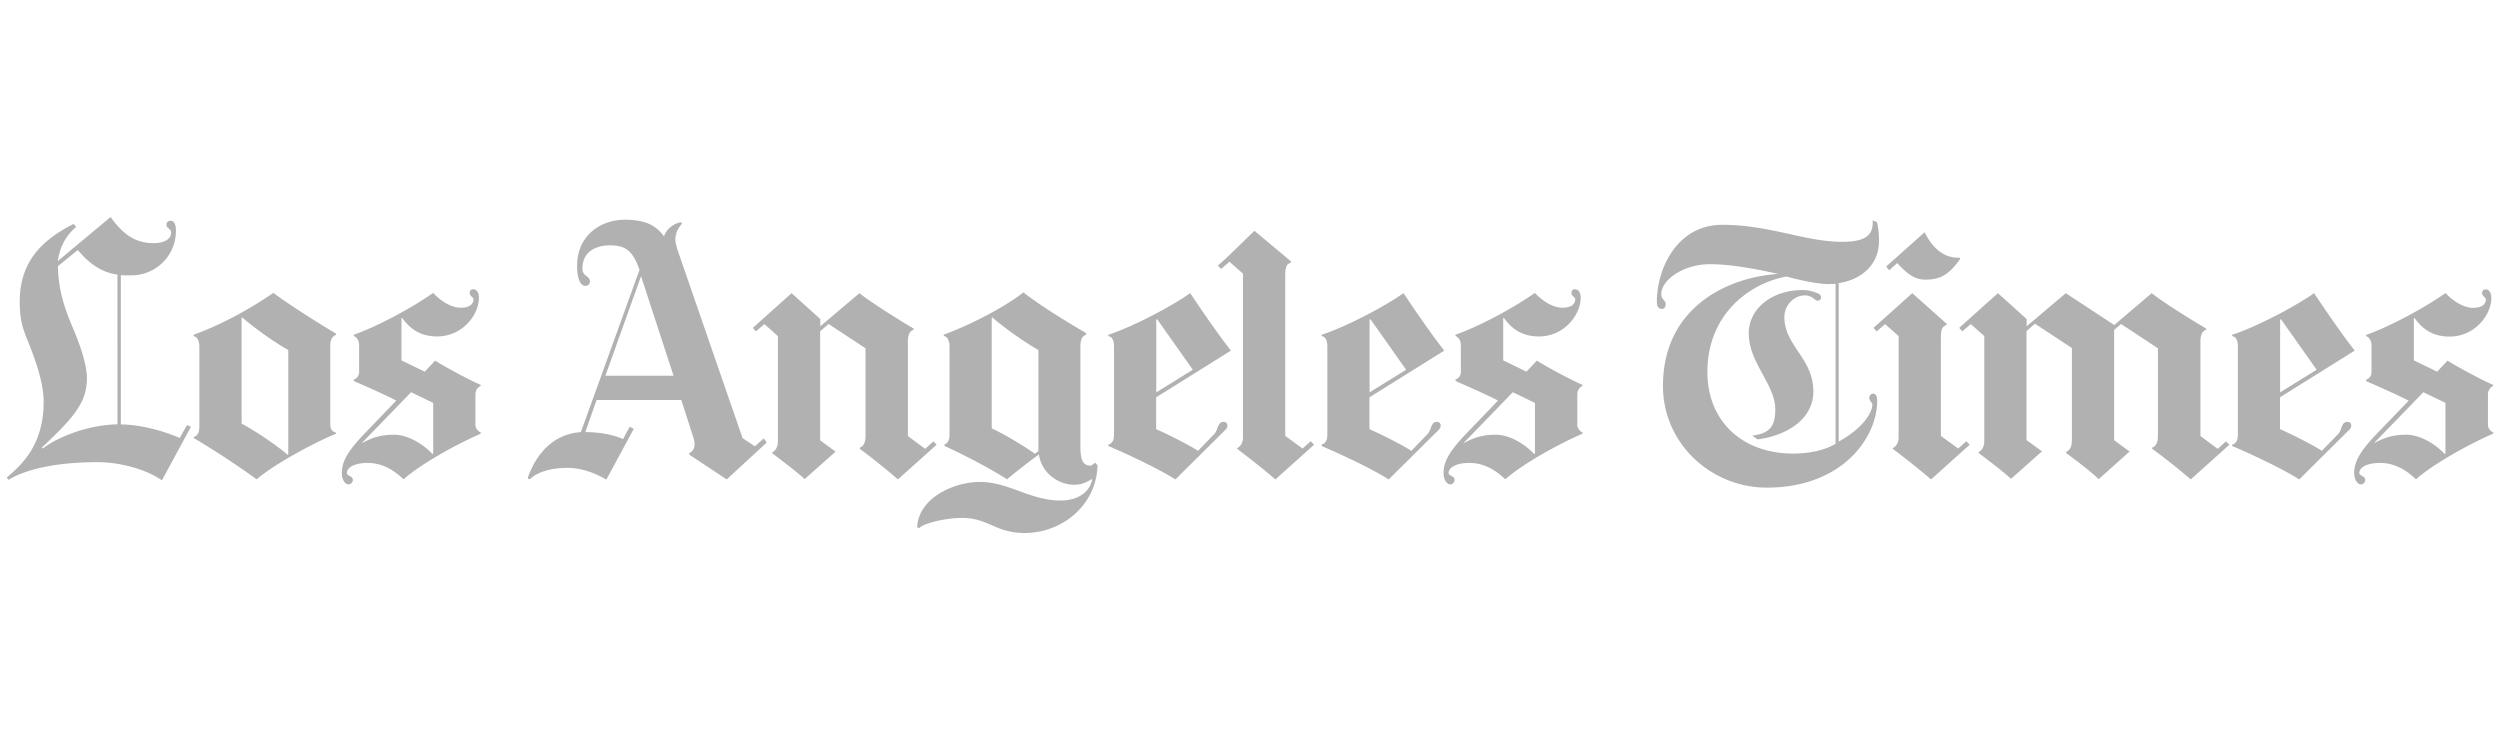 <svg xmlns="http://www.w3.org/2000/svg" xmlns:v="https://vecta.io/nano" xmlns:xlink="http://www.w3.org/1999/xlink" width="300" height="90"><g fill="#b1b1b1"><path d="M57.692 52.042c-2.948 1.279-7.191 3.634-9.265 5.475-1.061-1.014-2.464-1.965-4.305-1.965-1.731 0-2.496.624-2.496 1.217 0 .359.718.312.718.827 0 .234-.203.53-.53.53-.406 0-.795-.593-.795-1.326 0-1.357.608-2.558 2.761-4.804l3.775-3.931c-1.56-.795-3.837-1.794-5.101-2.34v-.187c.374-.109.64-.468.64-.905v-3.244c0-.359-.187-.905-.64-1.061v-.156c3.182-1.139 7.222-3.4 9.53-5.023.515.577 1.872 1.778 3.322 1.778 1.232 0 1.513-.593 1.513-1.014 0-.25-.452-.374-.452-.749 0-.328.172-.452.421-.452.359 0 .686.328.686 1.014 0 2.043-1.965 4.648-5.023 4.648-2.012 0-3.244-.905-4.196-2.23l-.078.031v5.069l2.792 1.357 1.248-1.326c1.31.827 4.04 2.293 5.475 2.917v.109c-.281.125-.64.452-.64 1.061v3.588c0 .515.374.827.64.951zm-5.709 2.386v-6.083l-2.652-1.279-5.865 6.052.031.031c.889-.484 1.965-.983 3.775-.983 1.856 0 3.728 1.341 4.617 2.308zm-11.651-2.386c-2.527 1.029-7.409 3.634-9.53 5.475a102.09 102.09 0 0 0-7.565-4.96v-.109c.53-.187.686-.608.686-1.248v-9.515c0-.873-.234-1.217-.686-1.357v-.156c3.478-1.279 6.769-3.104 9.562-5.023 1.934 1.435 5.288 3.556 7.518 4.882v.156c-.406.156-.686.562-.686 1.217v9.452c0 .686.265.951.686 1.061zm-5.74 2.496V41.997c-1.747-.951-4.305-2.839-5.522-3.899l-.078.031v12.697c1.669.905 4.165 2.574 5.522 3.743zm-11.683-3.322l-3.478 6.426c-1.95-1.357-5.069-2.184-7.721-2.184-5.225 0-8.813.951-10.669 2.121l-.234-.265c1.653-1.451 4.43-3.775 4.43-9.078 0-2.23-.905-4.757-1.544-6.426-.749-1.934-1.326-2.901-1.326-5.6 0-4.679 2.511-7.347 6.473-9.343l.296.374c-1.373 1.139-1.997 2.605-2.199 4.087l6.333-5.288c1.622 2.277 3.151 3.135 5.147 3.135 1.638 0 2.121-.702 2.121-1.279 0-.421-.562-.499-.562-.905 0-.39.265-.499.499-.499.499 0 .64.655.64 1.139 0 3.198-2.527 5.412-5.366 5.412-.499 0-.936.016-1.248-.031v17.922c2.277 0 5.069.749 7.066 1.622l.873-1.544zm-8.813-.296V32.951c-2.402-.312-3.931-1.965-4.757-2.948l-2.386 1.934c.016 2.683.78 5.038 1.7 7.191.842 1.965 1.778 4.523 1.778 6.27 0 2.901-1.591 4.726-5.412 8.314l.109.109c2.277-1.7 5.927-2.854 8.969-2.901zM189.9 52.042c-2.948 1.279-7.191 3.634-9.265 5.475-1.061-1.014-2.464-1.965-4.305-1.965-1.731 0-2.496.624-2.496 1.217 0 .359.718.312.718.827 0 .234-.203.53-.53.53-.406 0-.795-.593-.795-1.326 0-1.357.608-2.558 2.761-4.804l3.775-3.931c-1.56-.795-3.837-1.794-5.101-2.34v-.187c.374-.109.64-.468.64-.905v-3.244c0-.359-.187-.905-.64-1.061v-.156c3.182-1.139 7.222-3.4 9.53-5.023.515.577 1.872 1.778 3.322 1.778 1.232 0 1.513-.593 1.513-1.014 0-.25-.452-.374-.452-.749 0-.328.172-.452.421-.452.359 0 .686.328.686 1.014 0 2.043-1.965 4.648-5.023 4.648-2.012 0-3.244-.905-4.196-2.23l-.078.031v5.069l2.792 1.357 1.248-1.326c1.31.827 4.04 2.293 5.49 2.917v.109c-.281.125-.64.452-.64 1.061v3.588c0 .515.374.827.64.951zm-5.709 2.386v-6.083l-2.652-1.279-5.865 6.052.031.031c.889-.484 1.965-.983 3.775-.983 1.856 0 3.728 1.341 4.617 2.308z"/><use xlink:href="#B"/><use x="-25.597" xlink:href="#B"/><path d="M131.704 55.833c-.125 4.804-4.258 8.127-8.75 8.127-3.51 0-4.321-1.809-7.518-1.809-1.856 0-4.633.608-5.147 1.248l-.234-.156c.187-3.478 4.383-5.412 7.534-5.412 3.463 0 6.005 2.23 9.686 2.23 2.34 0 3.556-1.248 3.775-2.496l-.031-.078c-.499.296-1.139.686-2.075.686-1.887 0-3.931-1.326-4.274-3.634a65.09 65.09 0 0 0-3.821 2.979c-2.215-1.435-5.787-3.229-7.518-4.009v-.156c.359-.125.608-.577.608-1.014V41.53c0-.64-.234-1.123-.686-1.217v-.156c3.213-1.17 7.331-3.322 9.562-5.069 1.934 1.529 5.459 3.697 7.518 4.882v.187c-.452.187-.686.499-.686 1.513v11.683c0 1.497.125 2.527 1.217 2.527.172 0 .374-.265.562-.343zm-7.097-1.7V41.997c-1.482-.827-3.899-2.496-5.522-3.899l-.078.031v13.274c1.482.686 4.087 2.23 5.179 3.057zm-32.6-1.03l-4.804 4.43-4.492-2.979v-.187c.406-.156.64-.577.64-1.061a2.73 2.73 0 0 0-.109-.686l-1.482-4.617H71.59l-1.357 3.853c2.106 0 3.51.406 4.539.827l.795-1.482.484.265-3.291 6.083c-1.373-.78-2.932-1.404-4.695-1.404-2.075 0-3.619.562-4.383 1.279-.156.14-.421.078-.296-.234 1.029-2.839 3.104-5.132 6.317-5.334l7.035-19.466c-.827-2.418-1.778-2.948-3.556-2.948-1.669 0-3.291.749-3.291 2.792 0 .951.905.858.905 1.544 0 .234-.203.53-.53.53-.608 0-1.014-.827-1.014-2.418 0-3.588 2.761-5.522 5.74-5.522 2.73 0 3.853.873 4.695 1.997.296-.951 1.232-1.575 2.043-1.7l.109.156c-.499.624-.795 1.17-.795 1.965 0 .406.296 1.326.421 1.669l7.643 22.118 1.482.983 1.061-.951zm-11.184-8.017l-3.899-11.948-4.274 11.948zm218.356 6.956c-2.948 1.279-7.191 3.634-9.265 5.475-1.061-1.014-2.464-1.965-4.305-1.965-1.731 0-2.496.624-2.496 1.217 0 .359.718.312.718.827 0 .234-.203.53-.53.53-.406 0-.795-.593-.795-1.326 0-1.357.608-2.558 2.761-4.804l3.775-3.915c-1.56-.795-3.837-1.794-5.101-2.34v-.187c.374-.109.64-.468.64-.905v-3.244c0-.359-.187-.905-.64-1.061v-.156c3.182-1.139 7.222-3.4 9.53-5.023.515.577 1.872 1.778 3.322 1.778 1.232 0 1.513-.593 1.513-1.014 0-.25-.452-.374-.452-.749 0-.328.172-.452.421-.452.359 0 .686.328.686 1.014 0 2.043-1.965 4.648-5.023 4.648-2.012 0-3.244-.905-4.196-2.23l-.078.031v5.054l2.792 1.357 1.248-1.326c1.31.827 4.04 2.293 5.49 2.917v.109c-.281.125-.64.452-.64 1.061v3.588c0 .515.374.827.64.951zm-5.724 2.386v-6.083l-2.652-1.279-5.865 6.052.031.031c.889-.484 1.965-.983 3.775-.983 1.856 0 3.728 1.341 4.617 2.308zm-10.888-12.353l-8.969 5.6v3.821c1.139.499 3.821 1.809 5.023 2.605l1.934-1.997c.53-.546.374-1.482 1.139-1.482.265 0 .452.156.452.452 0 .328-.218.484-.374.64l-5.865 5.818c-1.997-1.279-6.052-3.182-8.049-4.009v-.156c.328-.125.686-.343.686-1.17V41.576c0-.873-.312-1.185-.686-1.248v-.156c3.026-.983 7.643-3.447 9.827-4.991 1.529 2.277 3.447 5.069 4.882 6.894zm-4.57 2.293l-4.274-6.052-.109.031v8.735zm-52.518-15.457c0 3.042-2.324 4.679-4.835 5.069v19.014c3.057-1.7 4.04-3.572 4.04-4.461 0-.187-.374-.452-.374-.795 0-.265.218-.499.452-.499.343 0 .499.296.499.873 0 4.43-4.227 10.404-13.227 10.404-6.754 0-12.478-5.334-12.478-12.182 0-9.749 8.173-13.118 13.835-13.461-2.075-.452-5.397-1.17-8.173-1.17-3.213 0-5.865 1.887-5.865 3.588 0 .64.53.749.53 1.217 0 .25-.109.562-.452.562-.53 0-.608-.499-.608-.905 0-3.712 2.277-9.187 7.861-9.187 5.662 0 9.967 2.043 14.366 2.043 2.917 0 3.775-.873 3.666-2.574l.499.187c.109.281.265 1.139.265 2.277zm-5.21 24.348V34.058a16.34 16.34 0 0 1-.873.031c-1.295 0-3.556-.499-5.023-.905-4.383.795-9.484 4.492-9.484 11.449 0 5.974 4.243 9.795 10.279 9.795 2.028 0 3.837-.421 5.101-1.17zm47.262.109l-4.648 4.165c-1.061-.951-3.244-2.683-4.617-3.666v-.156c.39-.14.686-.515.686-1.404V41.795l-4.43-2.917-.827.718v13.227l1.856 1.357-3.712 3.322c-1.014-.983-2.527-2.121-3.899-3.135v-.156c.39-.14.686-.515.686-1.404V41.763l-4.43-2.917-1.014.873v13.087l1.856 1.357-3.712 3.291c-1.139-1.014-2.386-1.95-3.899-3.104v-.109c.421-.172.686-.686.686-1.279V40.328l-1.622-1.435-1.014.873-.374-.421 4.648-4.165 3.447 3.104v.873l4.695-3.977 5.818 3.821 4.492-3.821c1.435 1.139 4.726 3.182 6.536 4.243v.156c-.608.156-.686.951-.686 1.357v11.386l2.075 1.544.983-.905zm-32.304-22.305c-1.217 1.7-2.199 2.496-4.165 2.496-1.326 0-2.23-.718-3.4-1.997l-.951.873-.374-.452 4.617-4.118c1.326 2.683 3.026 3.104 4.196 3.057zm1.139 22.305l-4.648 4.165c-1.139-1.014-3.057-2.511-4.57-3.666v-.109c.421-.172.686-.686.686-1.279V40.328l-1.622-1.435-1.014.873-.374-.421 4.648-4.165 4.118 3.666v.156c-.499.156-.686.452-.686 1.591v11.714l2.075 1.513.983-.873zm-78.676 0l-4.648 4.165c-1.139-1.014-3.057-2.511-4.57-3.666v-.109c.421-.172.686-.686.686-1.279V32.841l-1.622-1.435-1.014.873-.374-.421c1.139-.951 2.761-2.605 4.383-4.165l4.383 3.666v.156c-.499.156-.686.452-.686 1.591v19.201l2.075 1.513.983-.873zm-45.296 0l-4.648 4.165c-1.061-.951-3.213-2.683-4.57-3.666v-.156c.39-.14.686-.515.686-1.404V41.795l-4.43-2.917-1.014.873v13.087l1.856 1.357-3.712 3.291c-1.139-1.014-2.386-1.95-3.899-3.104v-.109c.421-.172.686-.686.686-1.279V40.328l-1.622-1.435-1.014.873-.374-.421 4.648-4.165 3.447 3.104v.873l4.695-3.977c1.435 1.139 4.695 3.182 6.504 4.243v.156c-.608.156-.686.951-.686 1.357v11.386l2.075 1.544.983-.905zm106.128-17.657c0 .265-.218.374-.421.374-.328 0-.608-.64-1.513-.64-1.341 0-2.464 1.232-2.464 2.574 0 3.51 3.478 4.945 3.478 8.969 0 3.369-3.291 5.303-6.691 5.74l-.64-.452c1.856-.25 2.761-.873 2.761-3.135 0-3.057-3.182-5.553-3.182-9.156 0-2.917 2.73-5.179 6.473-5.179a4.47 4.47 0 0 1 1.856.421c.234.109.343.265.343.484z"/></g><defs><path id="B" d="M173.304 42.075l-8.969 5.6v3.821c1.139.499 3.821 1.809 5.023 2.605l1.934-1.997c.53-.546.374-1.482 1.139-1.482.265 0 .452.156.452.452 0 .328-.218.484-.374.64l-5.865 5.818c-1.997-1.279-6.052-3.182-8.049-4.009v-.156c.328-.125.686-.343.686-1.17V41.576c0-.873-.312-1.185-.686-1.248v-.156c3.026-.983 7.643-3.447 9.827-4.991 1.513 2.277 3.447 5.069 4.882 6.894zm-4.57 2.293l-4.274-6.052-.109.031v8.735z"/></defs></svg>
